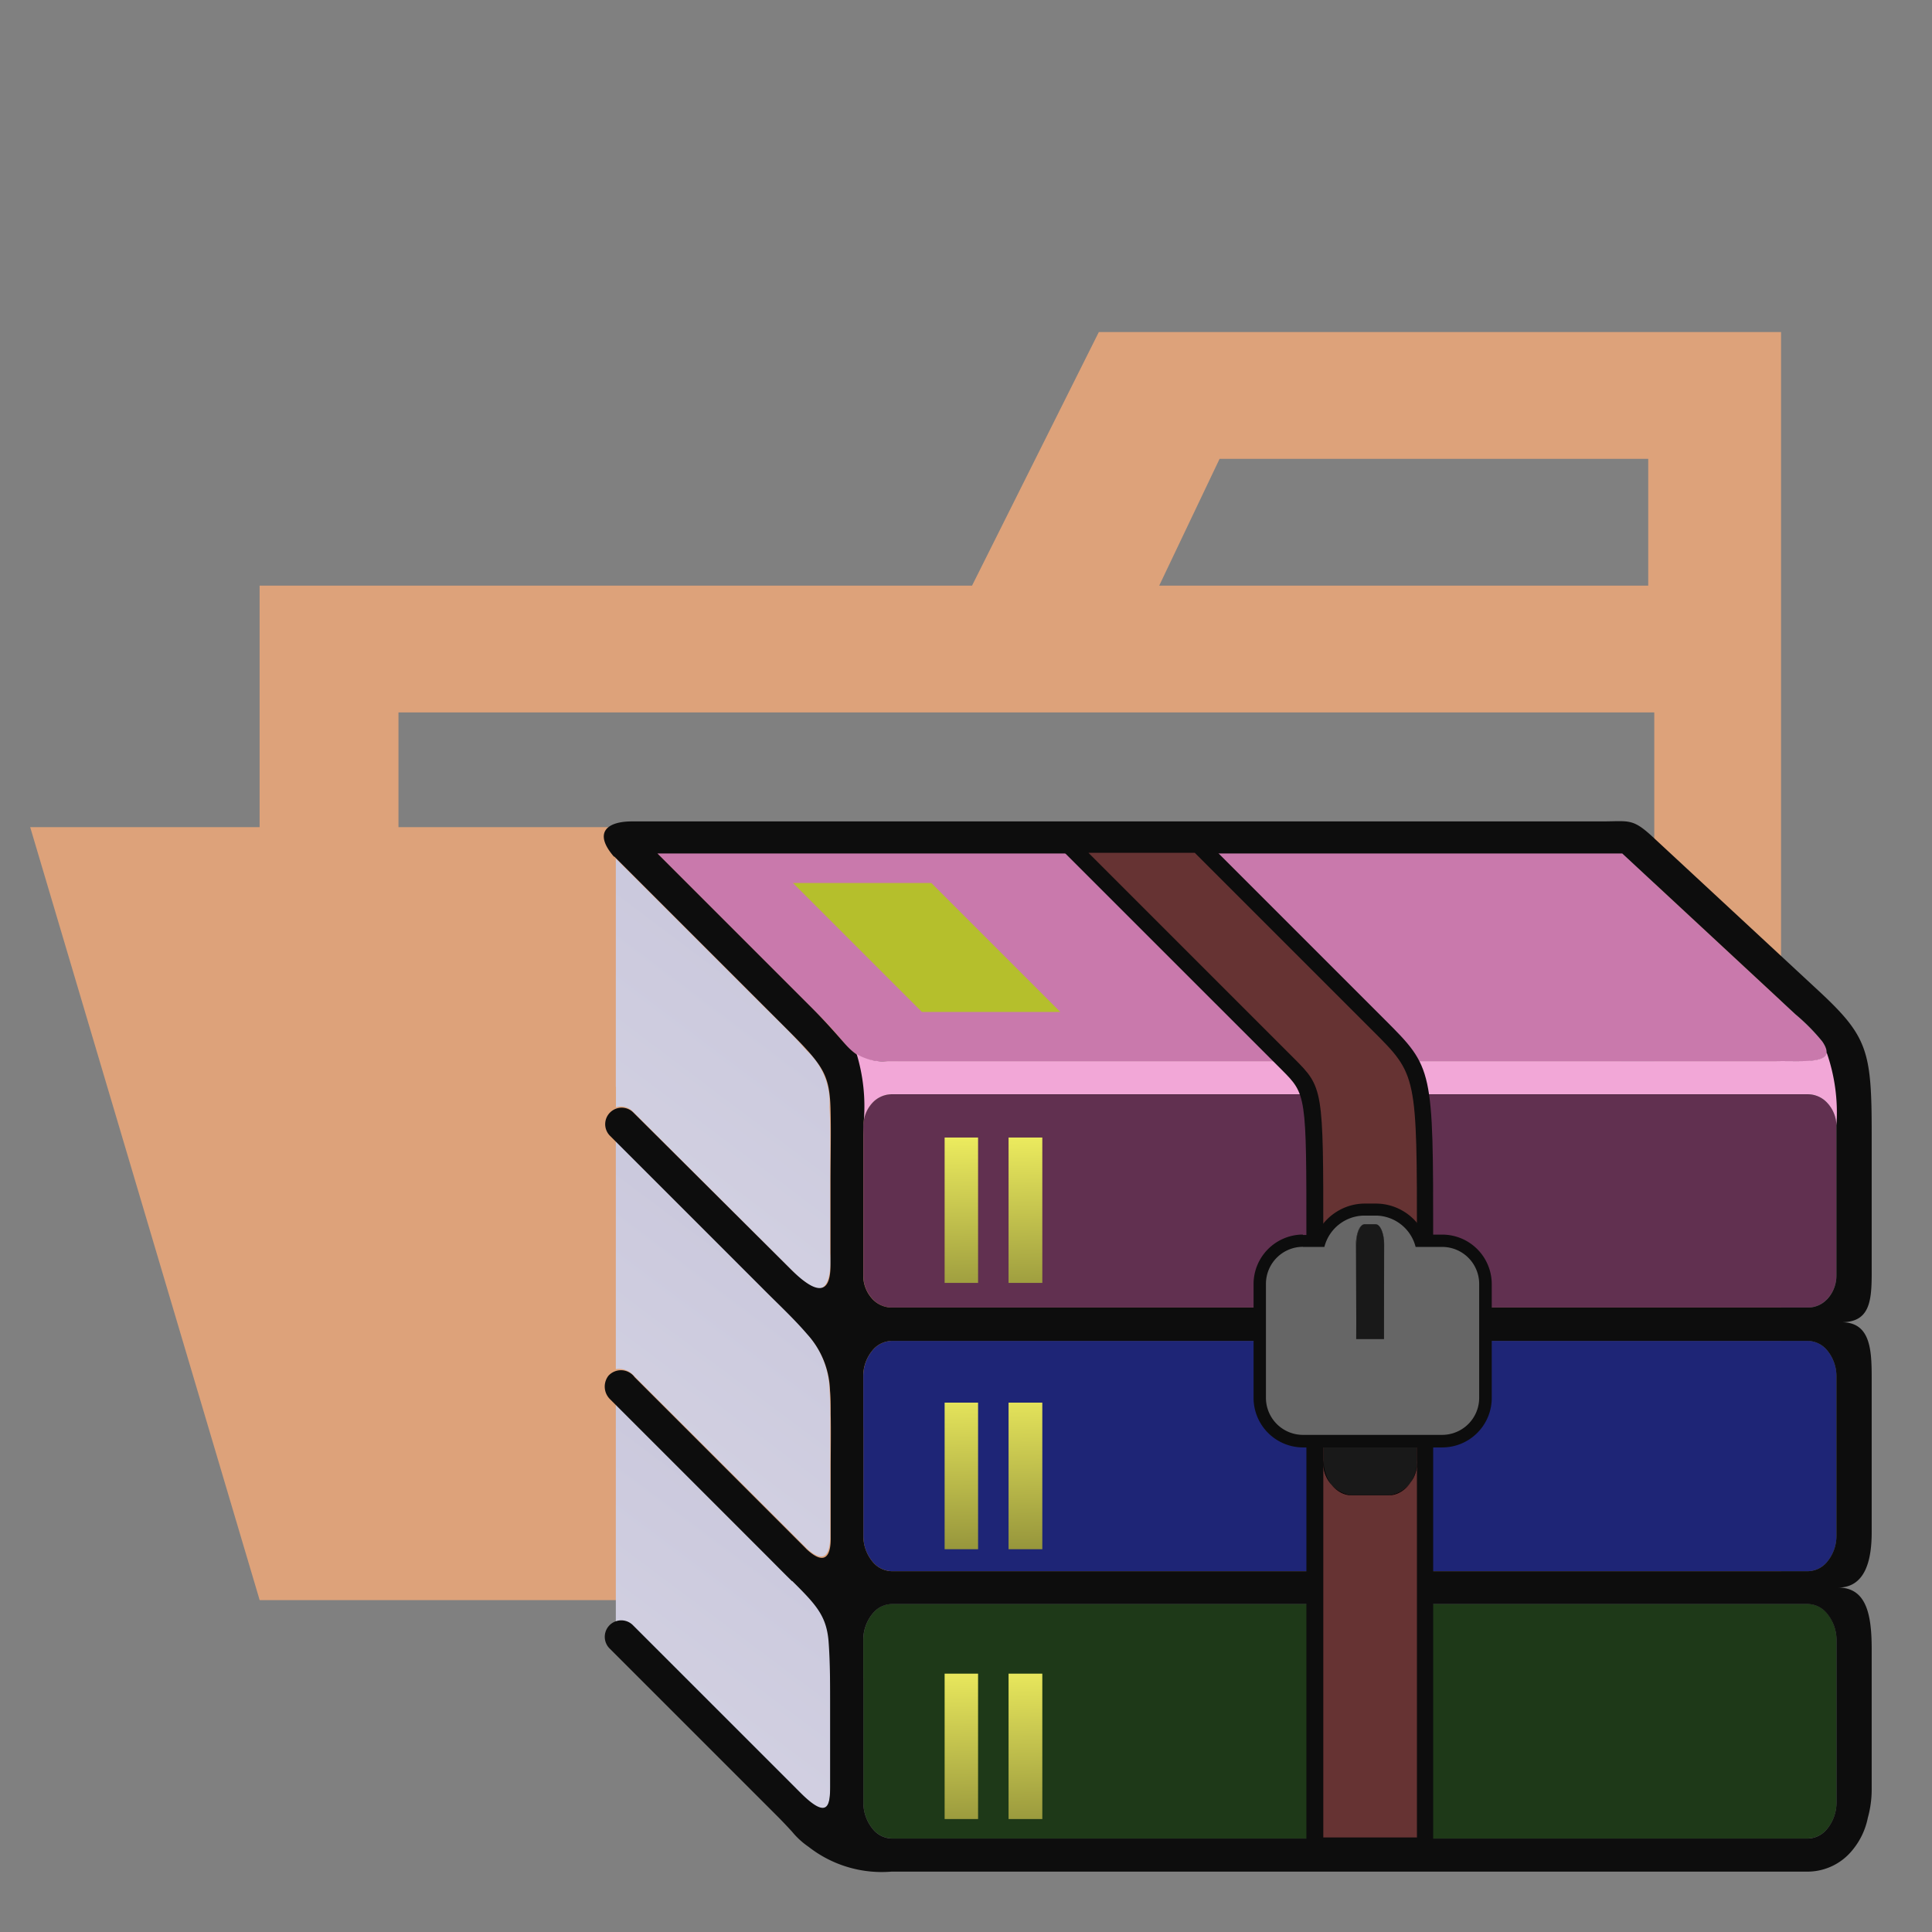 <svg xmlns="http://www.w3.org/2000/svg" xmlns:xlink="http://www.w3.org/1999/xlink" viewBox="0 0 32 32"><rect x="0" y="0" width="32" height="32" fill="#808080" stroke="none"/><defs><linearGradient id="a" x1="652.178" y1="-1192.943" x2="652.178" y2="-1193.575" gradientTransform="matrix(1.571, 0, 0, -1.571, -1004.038, -2092.187)" gradientUnits="userSpaceOnUse"><stop offset="0" stop-color="#613050"/><stop offset="0.502" stop-color="#673455"/><stop offset="1" stop-color="#c979ac"/></linearGradient><linearGradient id="b" x1="653.317" y1="-1194.296" x2="653.317" y2="-1193.661" gradientTransform="matrix(1.571, 0, 0, -1.571, -1004.038, -2092.187)" gradientUnits="userSpaceOnUse"><stop offset="0" stop-color="#613050"/><stop offset="0.251" stop-color="#663354"/><stop offset="1" stop-color="#c979ac"/></linearGradient><linearGradient id="c" x1="48.651" y1="-375.677" x2="48.333" y2="-376.102" gradientTransform="matrix(69.89, 0, 0, -69.89, -3387.458, -26230.823)" gradientUnits="userSpaceOnUse"><stop offset="0" stop-color="#cbc9dd"/><stop offset="0.659" stop-color="#f9f9fb"/><stop offset="1" stop-color="#fff"/></linearGradient><linearGradient id="d" x1="48.651" y1="-375.617" x2="48.333" y2="-376.042" xlink:href="#c"/><linearGradient id="e" x1="48.652" y1="-375.551" x2="48.311" y2="-376.004" xlink:href="#c"/><linearGradient id="f" x1="653.317" y1="-1195.861" x2="653.317" y2="-1195.163" gradientTransform="matrix(1.571, 0, 0, -1.571, -1004.038, -2092.186)" gradientUnits="userSpaceOnUse"><stop offset="0" stop-color="#1e3918"/><stop offset="0.251" stop-color="#1e3918"/><stop offset="1" stop-color="#3bbb4e"/></linearGradient><linearGradient id="g" x1="653.317" y1="-1195.079" x2="653.317" y2="-1194.393" gradientTransform="matrix(1.571, 0, 0, -1.571, -1004.038, -2092.186)" gradientUnits="userSpaceOnUse"><stop offset="0" stop-color="#1e2576"/><stop offset="0.251" stop-color="#202a7c"/><stop offset="1" stop-color="#3c5eb5"/></linearGradient><linearGradient id="h" x1="410.412" y1="-838.497" x2="410.5" y2="-843.35" gradientTransform="matrix(1.571, 0, 0, -1.571, -628.349, -1298.602)" gradientUnits="userSpaceOnUse"><stop offset="0" stop-color="#f1f060"/><stop offset="1"/></linearGradient><linearGradient id="i" x1="410.41" y1="-844.067" x2="410.499" y2="-848.922" xlink:href="#h"/><linearGradient id="j" x1="410.409" y1="-841.124" x2="410.497" y2="-845.98" xlink:href="#h"/><linearGradient id="k" x1="687.467" y1="-1222.789" x2="686.62" y2="-1225.755" gradientTransform="matrix(1.571, 0, 0, -1.571, -1004.038, -2092.186)" gradientUnits="userSpaceOnUse"><stop offset="0" stop-color="#974810"/><stop offset="0.318" stop-color="#974810"/><stop offset="1" stop-color="#633"/></linearGradient><linearGradient id="l" x1="653.556" y1="-1194.093" x2="653.556" y2="-1194.603" gradientTransform="matrix(1.571, 0, 0, -1.571, -1004.038, -2092.186)" gradientUnits="userSpaceOnUse"><stop offset="0" stop-color="#666"/><stop offset="0.122" stop-color="#b5b1b4"/><stop offset="0.188" stop-color="#e5e5e5"/><stop offset="0.302" stop-color="#fff"/><stop offset="0.4" stop-color="#c8cecb"/><stop offset="0.62" stop-color="#9f9a9e"/><stop offset="0.89" stop-color="#666467"/><stop offset="1" stop-color="#666"/></linearGradient></defs><title>folder_type_library_opened</title><path d="M27.4,5.5H18.2L16.1,9.7H4.3V26.5H29.5V5.5Zm0,18.7H6.6V11.8H27.4Zm0-14.5H19.2l1-2.1h7.1V9.7Z" style="fill:#dda27a"/><polygon points="25.7 13.7 0.5 13.7 4.3 26.5 29.5 26.5 25.7 13.7" style="fill:#dda27a"/><path d="M26.864,14.128,29.739,16.8l.019.017.019.017.009.008.009.009a4.193,4.193,0,0,1,.391.4c.268.4-.3.318-.772.329H14.7a.783.783,0,0,1-.715-.3h0a5.972,5.972,0,0,0-.5-.545h0l-.01-.011-.011-.011h0l-.01-.011-.011-.011-2.56-2.56h15.98Z" style="fill:url(#a)"/><path d="M14.3,18.794v2.349a.569.569,0,0,0,.145.364h0a.44.44,0,0,0,.321.15H29.95a.439.439,0,0,0,.321-.149h0a.572.572,0,0,0,.146-.386V18.659a.568.568,0,0,0-.146-.384.437.437,0,0,0-.322-.15H14.765a.44.44,0,0,0-.321.149.57.57,0,0,0-.146.386Z" style="fill:url(#b)"/><path d="M10.2,26.877V23.1L12.62,25.52c.247.247.516.5.743.763a1.454,1.454,0,0,1,.377.935c.007.113.01.241.011.389,0,.3,0,.6,0,.895q0,.567,0,1.135c0,.229-.052.526-.4.2l-.007-.007-.006-.007-.011-.011L10.5,26.988a.33.33,0,0,0-.3-.111h0Z" style="fill:url(#c)"/><path d="M10.2,22.677V18.9L12.62,21.32c.247.247.516.5.743.763a1.454,1.454,0,0,1,.377.935c.007.113.01.241.011.389,0,.3,0,.6,0,.895q0,.567,0,1.135c0,.229-.052.526-.4.2l-.007-.007-.006-.007-.011-.011L10.5,22.788a.33.33,0,0,0-.3-.111h0Z" style="fill:url(#d)"/><path d="M10.2,18V14.221l2.419,2.418c.247.247.516.5.743.763a1.161,1.161,0,0,1,.377.935c.007.113.01.241.011.389,0,.3,0,.6,0,.895q0,.567,0,1.135c.018.17.021.829-.393.492l-.058-.04h0l-.018,0L10.461,18.39a.289.289,0,0,0-.259-.05l0-.343Z" style="fill:url(#e)"/><path d="M10.2,26.845V23.26l2.5,2.5c.137.137.273.275.411.411l.006.007.006,0,0,0,0,0c.394.4.56.577.6.988.033.351.024.738.027,1.132,0,.435,0,.867,0,1.286,0,.287-.023.569-.491.1l-2.78-2.779a.272.272,0,0,0-.278-.067Zm0-8.505V14.221l2.856,2.856c.563.563.67.719.69,1.266.014.411,0,.824,0,1.238,0,.453,0,.907,0,1.359,0,.254-.042.7-.656.084l-2.617-2.617a.274.274,0,0,0-.278-.067Z" style="fill:none"/><path d="M14.3,27.784v2.063a.689.689,0,0,0,.153.443.419.419,0,0,0,.315.161H29.951a.42.42,0,0,0,.314-.161.689.689,0,0,0,.154-.445V27.17a.692.692,0,0,0-.153-.443.422.422,0,0,0-.31-.161H14.766a.42.42,0,0,0-.314.161.689.689,0,0,0-.153.445h0v.611Z" style="fill:url(#f)"/><path d="M14.3,23.641v1.808a.663.663,0,0,0,.152.417.423.423,0,0,0,.316.158H29.951a.421.421,0,0,0,.315-.158.669.669,0,0,0,.152-.434V22.8a.67.67,0,0,0-.152-.432.423.423,0,0,0-.315-.159H14.766a.425.425,0,0,0-.315.158.667.667,0,0,0-.152.433v.843Z" style="fill:url(#g)"/><path d="M17.562,16.761H15.27l-2.136-2.136h2.292Z" style="fill:#b5bf2c"/><path d="M10.168,14.188c-.345-.4-.113-.583.3-.583H26.526c.46,0,.51-.058.856.264L30.11,16.4c.824.763.891,1,.891,2.37V20.9c0,.557.029,1-.5,1,.473,0,.5.439.5.91v2.57c0,.451-.1.915-.557.915.47,0,.557.445.557,1.018v2.33a1.754,1.754,0,0,1-.064.466,1.21,1.21,0,0,1-.256.536.958.958,0,0,1-.73.355H14.766a1.966,1.966,0,0,1-1.375-.412,1.3,1.3,0,0,1-.273-.251c-.057-.061-.129-.141-.246-.258L10.093,27.3a.273.273,0,0,1,.386-.386l2.78,2.78c.468.468.488.185.491-.1,0-.419,0-.851,0-1.286,0-.394,0-.781-.027-1.132-.038-.412-.2-.592-.6-.988l0,0,0,0-.006,0-.007-.007c-.138-.135-.274-.274-.411-.411l-2.6-2.6,0,0a.293.293,0,0,1-.02-.385.281.281,0,0,1,.433.026l2.823,2.823.011.011.006.007.007.007c.352.326.405.03.4-.2q0-.567,0-1.135c0-.3.006-.6,0-.9,0-.147,0-.275-.011-.389a1.453,1.453,0,0,0-.377-.935c-.227-.265-.5-.517-.743-.763l-2.528-2.528a.273.273,0,0,1,.386-.386L13.1,21.025c.614.613.656.169.656-.085,0-.452,0-.906,0-1.359,0-.413.011-.826,0-1.237-.02-.548-.127-.7-.69-1.266l-2.889-2.889h0Zm.721-.052,2.554,2.554c.245.246.409.437.545.591.3.341.492.3,1.012.3H29.414c.475-.011,1.04.069.771-.329a3.146,3.146,0,0,0-.447-.453L26.87,14.136H10.889Zm19.357,7.4c.008-.009.017-.015.025-.025h0a.573.573,0,0,0,.146-.386V18.661a.574.574,0,0,0-.146-.385.439.439,0,0,0-.322-.149H14.765a.439.439,0,0,0-.321.149.57.57,0,0,0-.146.386v2.482a.572.572,0,0,0,.145.364h0a.442.442,0,0,0,.321.149H29.95a.432.432,0,0,0,.3-.125h0ZM14.3,23.641v1.808a.664.664,0,0,0,.152.417.423.423,0,0,0,.315.158H29.95a.422.422,0,0,0,.315-.158.67.67,0,0,0,.152-.433V22.8a.669.669,0,0,0-.152-.432.423.423,0,0,0-.315-.158H14.765a.423.423,0,0,0-.315.158.664.664,0,0,0-.152.433v.842h0Zm0,4.144v2.063a.689.689,0,0,0,.153.443.419.419,0,0,0,.315.161H29.95a.421.421,0,0,0,.314-.161.691.691,0,0,0,.154-.444V27.172a.687.687,0,0,0-.154-.443.419.419,0,0,0-.309-.161H14.765a.419.419,0,0,0-.314.161.689.689,0,0,0-.153.445h0v.611Z" style="fill:#0d0d0d"/><path d="M30.254,17.429a3.018,3.018,0,0,1,.163,1.213.567.567,0,0,0-.145-.367.441.441,0,0,0-.323-.15H14.765a.441.441,0,0,0-.321.149.557.557,0,0,0-.136.284,2.988,2.988,0,0,0-.119-1.1.847.847,0,0,0,.515.118h14.71c.385-.009.828.042.84-.15Zm.164,1.274v.034h0Z" style="fill:#f2a7d7"/><path d="M15.646,18.841v2.408H16.2V18.841Zm1.059,0v2.408h.559V18.841Z" style="fill:url(#h)"/><path d="M15.646,27.721v2.408H16.2V27.721h-.559Zm1.059,0v2.408h.559V27.721H16.7Z" style="fill:url(#i)"/><path d="M15.646,23.232V25.66H16.2V23.232Zm1.059,0V25.66h.559V23.232Z" style="fill:url(#j)"/><path d="M19.677,13.629l3.261,3.261h0c.8.8.8.8.8,3.679v10.4h-2.1V20.5c0-2.372,0-2.372-.41-2.782l-4.09-4.089h2.532Z" style="fill:#0d0d0d"/><path d="M19.792,14.128l2.953,2.953c.724.723.724.723.724,3.486v9.867H21.918V20.5c0-2.484,0-2.484-.49-2.975l-3.4-3.4h1.76Z" style="fill:url(#k)"/><path d="M23.467,21.5v2.686a.535.535,0,0,1-.469.58h-.61a.534.534,0,0,1-.469-.58V21.5Z" style="fill:#191919"/><path d="M23,24.768h-.61a.389.389,0,0,1-.182-.046.478.478,0,0,1-.149-.125.6.6,0,0,1-.1-.184.692.692,0,0,1-.037-.225V21.5h1.549v2.686a.691.691,0,0,1-.037.225.6.6,0,0,1-.1.184.479.479,0,0,1-.149.125A.389.389,0,0,1,23,24.768ZM21.92,21.5v2.685a.533.533,0,0,0,.469.579H23a.533.533,0,0,0,.468-.579V21.5Z"/><path d="M22.016,21.708v1.148H23.37V21.708Zm-.41,1.353V21.5a.22.22,0,0,1,.2-.2h1.764a.22.22,0,0,1,.2.2V23.06a.221.221,0,0,1-.2.205H21.811A.221.221,0,0,1,21.606,23.06Zm-.026-2.2h0a.408.408,0,0,0-.406.405v1.894a.408.408,0,0,0,.405.406h2.312a.407.407,0,0,0,.406-.405V21.265a.408.408,0,0,0-.405-.407h-.443a.24.24,0,0,1-.2-.155v0h0a.5.5,0,0,0-.029-.082.494.494,0,0,0-.045-.076.482.482,0,0,0-.39-.2H22.6m-1.02.11H21.8a.9.9,0,0,1,.45-.444.873.873,0,0,1,.353-.076h.187a.889.889,0,0,1,.722.374.864.864,0,0,1,.082.14l0,0h.3a.82.82,0,0,1,.814.816v1.894a.82.82,0,0,1-.816.815H21.578a.821.821,0,0,1-.815-.816V21.263a.821.821,0,0,1,.816-.815h0Zm1.019-.11a.45.45,0,0,0-.107.013.4.4,0,0,0-.082.027.485.485,0,0,0-.273.323.24.24,0,0,1-.2.155h-.357" style="fill:#0d0d0d"/><path d="M21.811,21.5V23.06h1.764V21.5Zm-.231-.849a.614.614,0,0,0-.612.612v1.891a.614.614,0,0,0,.612.612h2.308a.614.614,0,0,0,.612-.612V21.265a.613.613,0,0,0-.612-.612h-.441a.687.687,0,0,0-.663-.519H22.6a.688.688,0,0,0-.664.519H21.58Z" style="fill:url(#l)"/><path d="M22.464,22.18V20.615c0-.186.063-.338.139-.338h.181c.076,0,.139.152.139.338V22.18Z" style="fill:#191919"/><path d="M22.923,22.181h-.46V20.615a.649.649,0,0,1,.041-.239c.026-.064.061-.1.1-.1h.181c.037,0,.072.035.1.1a.649.649,0,0,1,.041.239Zm-.459,0h.458V20.615a.648.648,0,0,0-.041-.239c-.026-.064-.061-.1-.1-.1H22.6c-.037,0-.072.035-.1.1a.648.648,0,0,0-.041.239Z"/></svg>